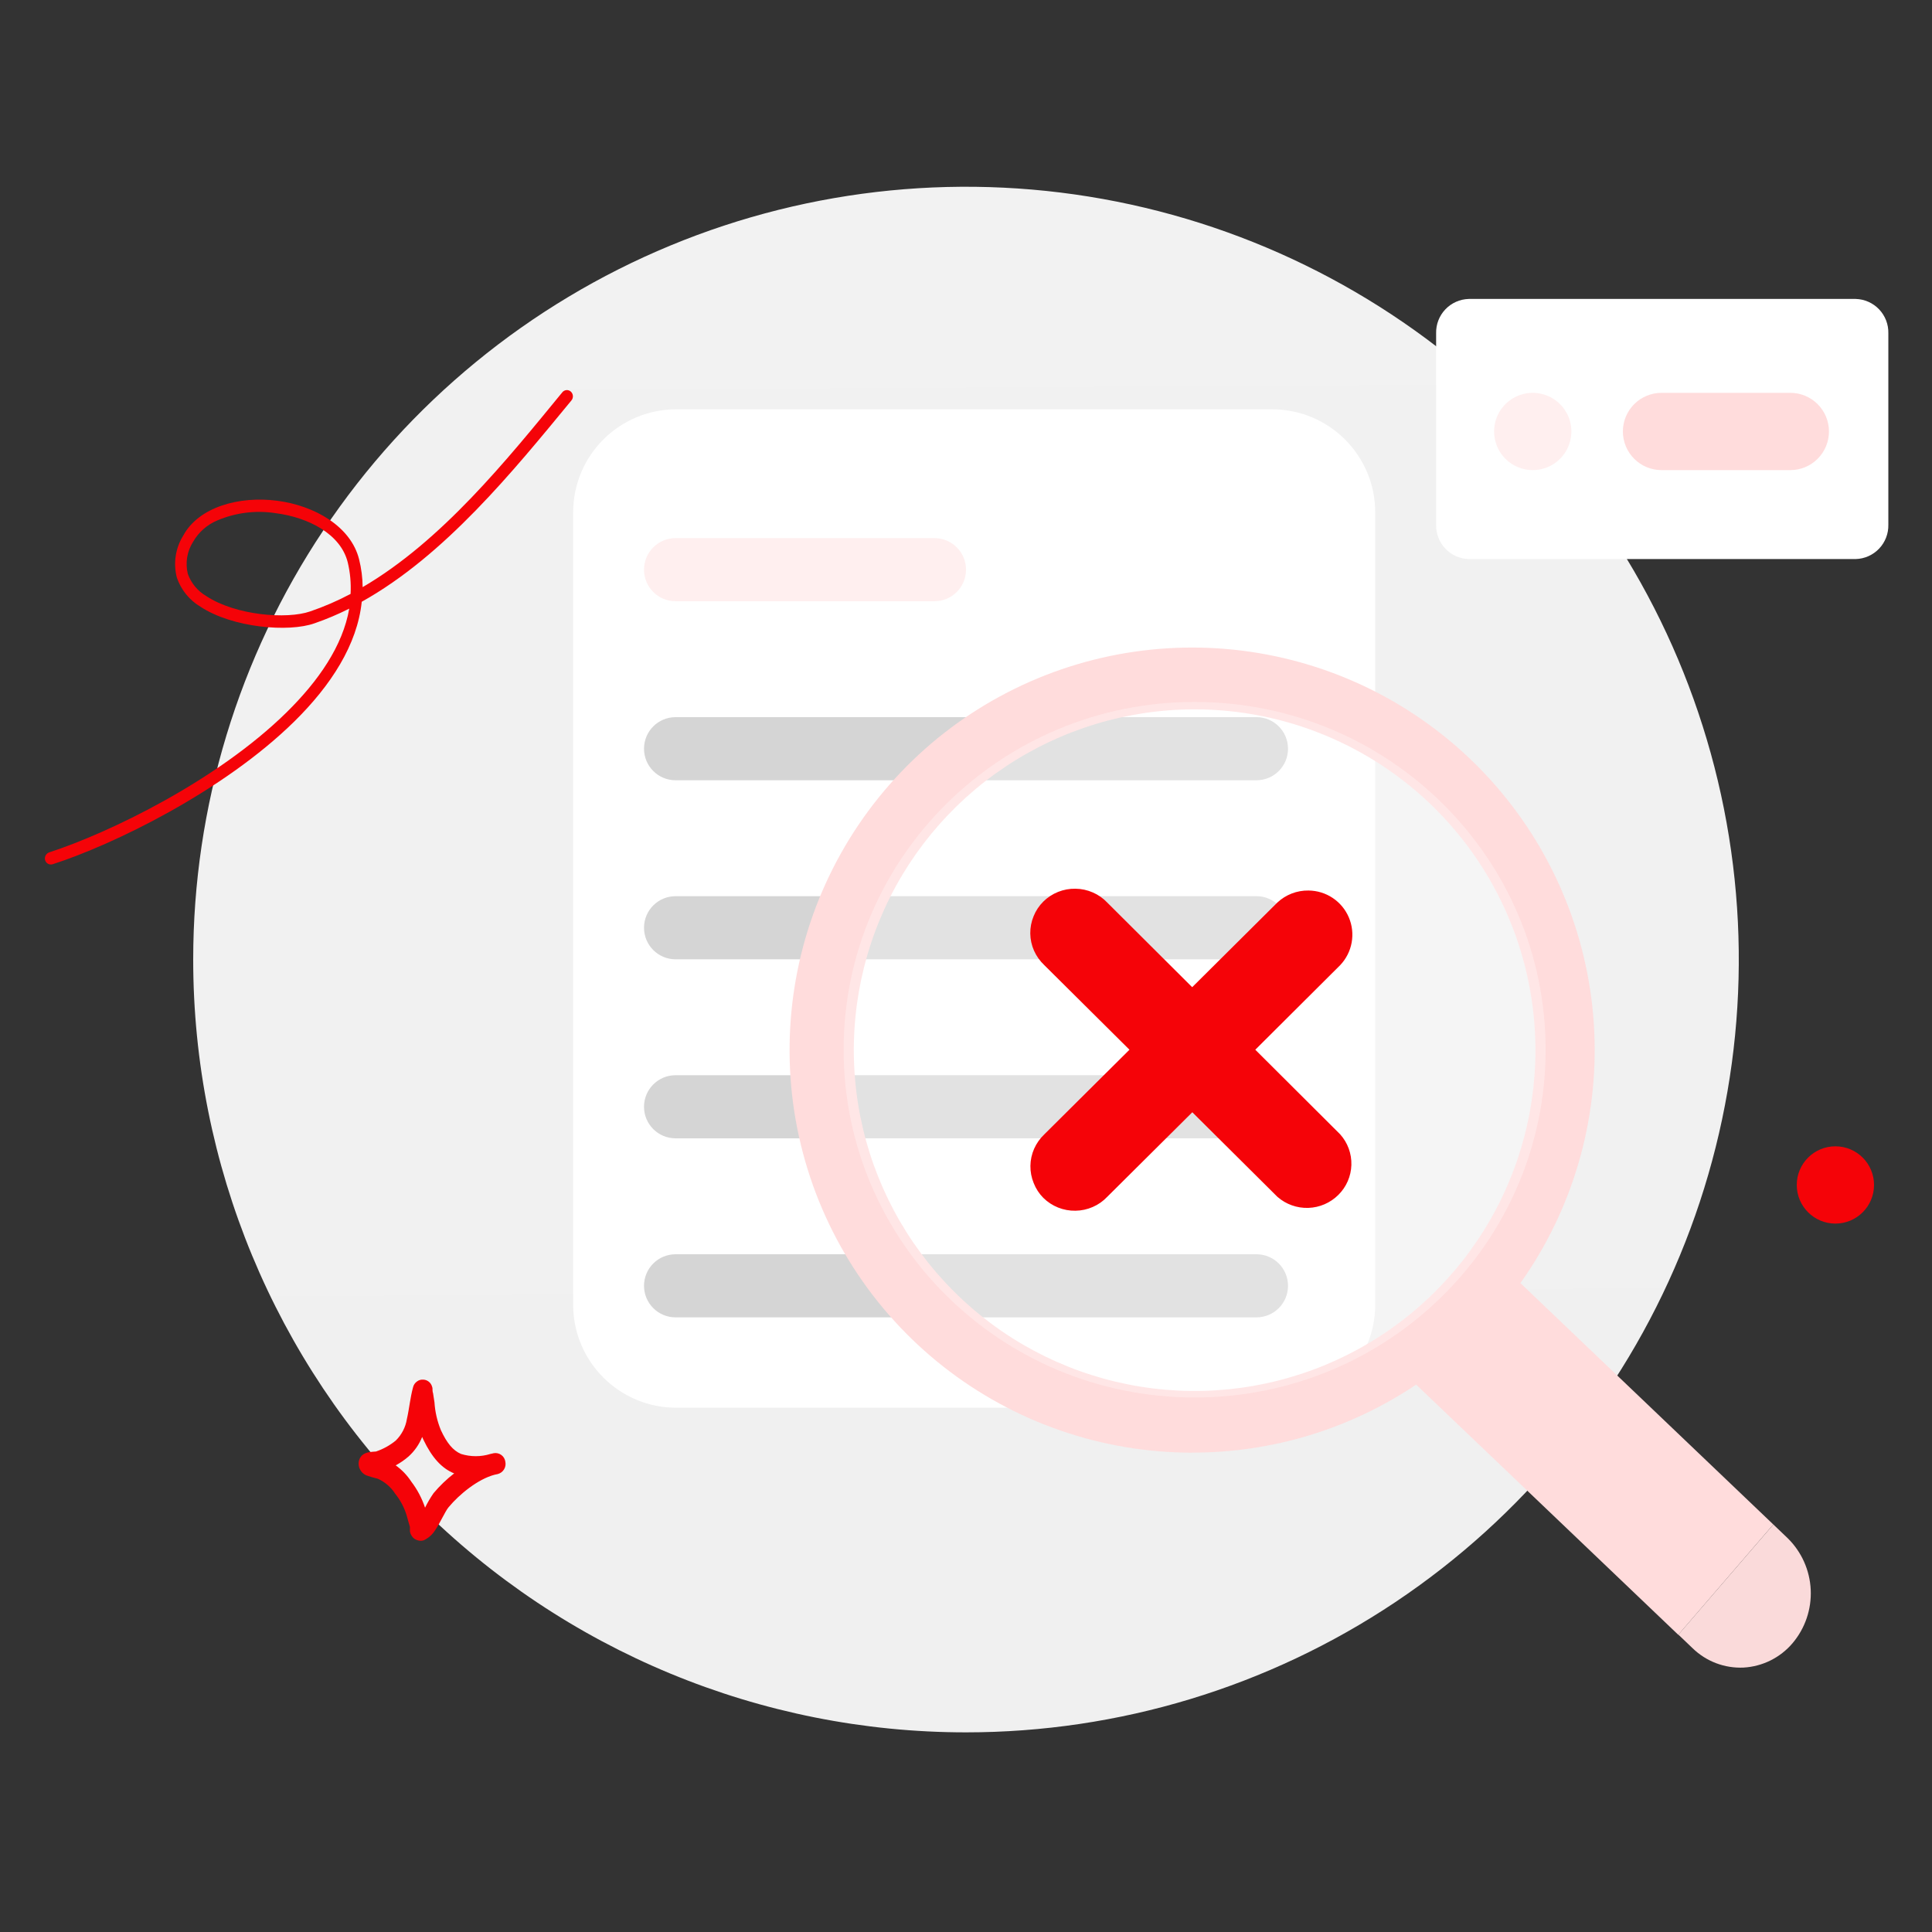 <svg width="400" height="400" viewBox="0 0 400 400" fill="none" xmlns="http://www.w3.org/2000/svg">
  <rect x="0" y="0" width="400" height="400" fill="#333333" stroke="none"/>
  <g clip-path="url(#clip0_2231_11671)">
    <mask id="mask0_2231_11671" style="mask-type:luminance" maskUnits="userSpaceOnUse" x="0" y="0"
      width="400" height="400">
      <path d="M400 0H0V400H400V0Z" fill="white" />
    </mask>
    <g mask="url(#mask0_2231_11671)">
      <path
        d="M200 358.666C231.645 358.666 262.579 349.282 288.891 331.701C315.203 314.12 335.711 289.132 347.821 259.895C359.931 230.659 363.099 198.489 356.926 167.452C350.752 136.415 335.513 107.905 313.137 85.529C290.761 63.153 262.251 47.914 231.214 41.74C200.178 35.567 168.007 38.735 138.771 50.845C109.534 62.955 84.546 83.463 66.965 109.775C49.384 136.087 40 167.021 40 198.666C40 241.101 56.857 281.797 86.863 311.803C116.869 341.809 157.565 358.666 200 358.666Z"
        fill="url(#paint0_linear_2231_11671)" />
      <path
        d="M263.388 84.746H140.001C128.219 84.746 118.668 94.297 118.668 106.079V270.119C118.668 281.902 128.219 291.453 140.001 291.453H263.388C275.17 291.453 284.721 281.902 284.721 270.119V106.079C284.721 94.297 275.17 84.746 263.388 84.746Z"
        fill="white" />
      <path
        d="M193.469 111.412H139.869C136.261 111.412 133.336 114.337 133.336 117.945C133.336 121.554 136.261 124.479 139.869 124.479H193.469C197.078 124.479 200.003 121.554 200.003 117.945C200.003 114.337 197.078 111.412 193.469 111.412Z"
        fill="#FFEFEF" />
      <path
        d="M260.136 148.479H139.869C136.261 148.479 133.336 151.404 133.336 155.012C133.336 158.62 136.261 161.545 139.869 161.545H260.136C263.744 161.545 266.669 158.62 266.669 155.012C266.669 151.404 263.744 148.479 260.136 148.479Z"
        fill="#D5D5D5" />
      <path
        d="M260.136 185.547H139.869C136.261 185.547 133.336 188.472 133.336 192.08C133.336 195.688 136.261 198.614 139.869 198.614H260.136C263.744 198.614 266.669 195.688 266.669 192.08C266.669 188.472 263.744 185.547 260.136 185.547Z"
        fill="#D5D5D5" />
      <path
        d="M260.136 222.613H139.869C136.261 222.613 133.336 225.538 133.336 229.147C133.336 232.755 136.261 235.68 139.869 235.68H260.136C263.744 235.68 266.669 232.755 266.669 229.147C266.669 225.538 263.744 222.613 260.136 222.613Z"
        fill="#D5D5D5" />
      <path
        d="M139.869 259.68H260.136C261.869 259.68 263.53 260.368 264.756 261.593C265.981 262.818 266.669 264.48 266.669 266.213C266.669 267.946 265.981 269.608 264.756 270.833C263.53 272.058 261.869 272.746 260.136 272.746H139.869C138.137 272.746 136.475 272.058 135.25 270.833C134.024 269.608 133.336 267.946 133.336 266.213C133.336 264.48 134.024 262.818 135.25 261.593C136.475 260.368 138.137 259.68 139.869 259.68Z"
        fill="#D5D5D5" />
      <path
        d="M384.201 61.893H304.094C302.254 61.941 300.508 62.719 299.241 64.054C297.973 65.389 297.288 67.172 297.334 69.013V108.639C297.291 110.477 297.979 112.257 299.246 113.589C300.513 114.922 302.256 115.697 304.094 115.746H384.201C386.039 115.697 387.782 114.922 389.049 113.589C390.317 112.257 391.004 110.477 390.961 108.639V69.013C391.008 67.172 390.322 65.389 389.054 64.054C387.787 62.719 386.041 61.941 384.201 61.893Z"
        fill="white" />
      <path
        d="M317.336 97.332C318.918 97.332 320.465 96.863 321.78 95.984C323.096 95.105 324.121 93.855 324.727 92.394C325.332 90.932 325.491 89.323 325.182 87.771C324.874 86.219 324.112 84.794 322.993 83.675C321.874 82.556 320.449 81.794 318.897 81.486C317.345 81.177 315.736 81.335 314.274 81.941C312.813 82.546 311.563 83.572 310.684 84.888C309.805 86.203 309.336 87.75 309.336 89.332C309.336 91.454 310.179 93.489 311.679 94.989C313.179 96.489 315.214 97.332 317.336 97.332Z"
        fill="#FFEFEF" />
      <path
        d="M344 81.332H370.667C372.788 81.332 374.823 82.175 376.324 83.675C377.824 85.175 378.667 87.21 378.667 89.332C378.667 91.454 377.824 93.489 376.324 94.989C374.823 96.489 372.788 97.332 370.667 97.332H344C341.878 97.332 339.843 96.489 338.343 94.989C336.843 93.489 336 91.454 336 89.332C336 87.21 336.843 85.175 338.343 83.675C339.843 82.175 341.878 81.332 344 81.332Z"
        fill="#FFDCDC" />
      <path fill-rule="evenodd" clip-rule="evenodd"
        d="M246.813 300.747C263.333 300.781 279.487 295.878 293.2 286.667L347.467 338.467L367.147 315.627L314.787 265.653C325.599 250.42 330.98 231.996 330.066 213.338C329.153 194.68 321.998 176.87 309.75 162.765C297.502 148.661 280.871 139.08 262.525 135.56C244.18 132.04 225.183 134.785 208.585 143.354C191.986 151.923 178.747 165.821 170.993 182.816C163.239 199.81 161.418 218.917 165.824 237.071C170.23 255.224 180.606 271.371 195.288 282.921C209.97 294.47 228.107 300.753 246.787 300.76L246.813 300.747ZM317.893 217.413C317.896 231.37 313.76 245.014 306.008 256.619C298.255 268.225 287.235 277.271 274.342 282.613C261.448 287.955 247.26 289.354 233.571 286.631C219.883 283.909 207.309 277.189 197.44 267.32C187.571 257.451 180.851 244.877 178.129 231.189C175.406 217.5 176.805 203.312 182.147 190.418C187.489 177.525 196.535 166.505 208.141 158.752C219.746 151 233.39 146.864 247.347 146.867C266.057 146.867 284.001 154.299 297.231 167.529C310.461 180.759 317.893 198.703 317.893 217.413Z"
        fill="#FFDCDC" />
      <path
        d="M247.335 289.332C287.468 289.332 320.001 257.092 320.001 217.332C320.001 177.572 287.468 145.332 247.335 145.332C207.201 145.332 174.668 177.572 174.668 217.332C174.668 257.092 207.201 289.332 247.335 289.332Z"
        fill="white" fill-opacity="0.3" />
      <path
        d="M259.896 217.333L277.483 199.813C278.709 198.52 279.531 196.897 279.847 195.144C280.164 193.39 279.961 191.583 279.264 189.943C278.568 188.303 277.407 186.902 275.925 185.913C274.443 184.923 272.705 184.388 270.923 184.373C268.525 184.332 266.206 185.227 264.456 186.867L246.83 204.387L229.243 186.867C228.4 185.973 227.384 185.261 226.256 184.773C225.125 184.276 223.905 184.013 222.67 184C221.437 183.975 220.211 184.199 219.066 184.657C217.921 185.115 216.879 185.798 216.003 186.667C215.131 187.531 214.446 188.566 213.99 189.707C213.525 190.838 213.293 192.053 213.309 193.276C213.325 194.5 213.589 195.707 214.083 196.827C214.583 197.946 215.299 198.957 216.19 199.8L233.843 217.333L216.216 234.853C215.326 235.696 214.61 236.707 214.11 237.827C213.615 238.946 213.352 240.153 213.336 241.377C213.32 242.601 213.551 243.815 214.016 244.947C214.463 246.089 215.139 247.129 216.003 248C216.879 248.868 217.921 249.551 219.066 250.009C220.211 250.467 221.437 250.691 222.67 250.667C223.901 250.651 225.116 250.388 226.243 249.893C227.371 249.406 228.387 248.693 229.23 247.8L246.856 230.28L264.483 247.8C266.246 249.343 268.53 250.159 270.871 250.082C273.213 250.005 275.438 249.042 277.096 247.387C278.755 245.745 279.719 243.528 279.789 241.194C279.858 238.861 279.028 236.591 277.47 234.853L259.896 217.333Z"
        fill="#F50308" />
      <path
        d="M347.469 338.454L367.149 315.627L370.109 318.454C372.994 321.282 374.702 325.098 374.89 329.135C375.078 333.171 373.732 337.129 371.122 340.214C369.862 341.696 368.314 342.907 366.572 343.773C364.831 344.639 362.931 345.143 360.989 345.254C359.051 345.343 357.115 345.034 355.301 344.346C353.487 343.658 351.834 342.605 350.442 341.254L347.482 338.427L347.469 338.454Z"
        fill="#FADADA" />
      <path fill-rule="evenodd" clip-rule="evenodd"
        d="M75.082 121.56C75.065 119.622 74.819 117.693 74.349 115.813C72.668 109.04 65.215 104.68 57.335 103.667C49.455 102.653 41.135 105 37.949 110.867C37.145 112.153 36.613 113.59 36.384 115.089C36.154 116.589 36.233 118.119 36.615 119.587C37.478 122.109 39.207 124.244 41.495 125.613C48.162 130 59.788 130.947 65.109 129.053C67.574 128.202 69.979 127.186 72.308 126.013C70.975 133.68 65.989 140.933 59.335 147.48C44.895 161.693 22.468 172.48 10.255 176.453C9.922 176.55 9.64 176.772 9.468 177.074C9.296 177.375 9.249 177.731 9.335 178.067C9.378 178.228 9.453 178.378 9.555 178.51C9.658 178.641 9.786 178.75 9.931 178.831C10.077 178.912 10.237 178.963 10.403 178.98C10.568 178.998 10.736 178.982 10.895 178.933C23.349 174.933 46.202 163.867 60.935 149.373C68.549 141.88 73.975 133.453 74.895 124.587C92.109 114.987 106.228 97.573 118.308 82.907C118.525 82.644 118.634 82.309 118.611 81.969C118.589 81.63 118.438 81.312 118.188 81.08C118.066 80.969 117.923 80.884 117.766 80.83C117.61 80.776 117.445 80.755 117.28 80.767C117.115 80.78 116.954 80.826 116.808 80.902C116.662 80.979 116.532 81.085 116.428 81.213C104.895 95.28 91.442 112 75.082 121.56ZM72.588 122.893C72.702 120.73 72.504 118.561 72.002 116.453C70.562 110.6 63.908 107.12 57.029 106.24C52.967 105.616 48.813 106.133 45.029 107.733C42.915 108.608 41.149 110.154 40.002 112.133C39.373 113.111 38.95 114.206 38.757 115.352C38.565 116.498 38.607 117.671 38.882 118.8C39.574 120.741 40.929 122.374 42.709 123.413C48.775 127.413 59.375 128.267 64.215 126.587C67.098 125.602 69.898 124.389 72.588 122.96V122.893Z"
        fill="#F50308" />
      <path
        d="M380 253.332C384.418 253.332 388 249.75 388 245.332C388 240.914 384.418 237.332 380 237.332C375.582 237.332 372 240.914 372 245.332C372 249.75 375.582 253.332 380 253.332Z"
        fill="#F50308" />
      <path fill-rule="evenodd" clip-rule="evenodd"
        d="M77.843 300.519C79.334 300.018 80.721 299.25 81.936 298.252C83.165 297.05 83.974 295.484 84.243 293.786C84.736 291.652 84.923 289.386 85.51 287.252C85.618 286.756 85.908 286.318 86.323 286.026C86.703 285.733 87.179 285.594 87.656 285.639C88.013 285.658 88.357 285.774 88.653 285.974C88.949 286.173 89.185 286.449 89.336 286.772C89.423 286.965 89.49 287.166 89.536 287.372C89.536 287.572 89.536 288.186 89.656 288.439C89.763 289.066 89.856 289.692 89.95 290.319C90.075 292.308 90.526 294.263 91.283 296.106C92.523 298.772 93.776 300.306 95.456 301.026C97.437 301.64 99.556 301.64 101.536 301.026L102.243 300.866C102.519 300.821 102.801 300.832 103.072 300.899C103.343 300.966 103.598 301.087 103.821 301.255C104.045 301.423 104.231 301.635 104.37 301.878C104.509 302.12 104.597 302.388 104.63 302.666C104.74 303.207 104.638 303.77 104.345 304.239C104.052 304.708 103.591 305.047 103.056 305.186L102.39 305.332C99.016 306.212 95.123 309.332 92.856 312.079C92.15 312.932 91.136 315.292 90.096 316.799C89.53 317.719 88.704 318.452 87.723 318.906C87.325 319.037 86.895 319.037 86.496 318.906C85.998 318.787 85.563 318.482 85.283 318.052C85.076 317.757 84.935 317.421 84.87 317.066C84.87 316.866 84.87 316.359 84.87 316.119C84.656 315.359 84.403 314.599 84.216 313.826C83.722 312.159 82.907 310.606 81.816 309.252C80.944 307.898 79.698 306.824 78.23 306.159C77.413 305.966 76.608 305.73 75.816 305.452C75.224 305.185 74.75 304.711 74.483 304.119C74.294 303.701 74.216 303.242 74.256 302.786C74.308 302.237 74.548 301.723 74.936 301.332C75.281 301.027 75.699 300.815 76.15 300.719C76.576 300.586 77.696 300.532 77.843 300.519ZM87.403 297.506L87.643 298.039C89.47 301.866 91.496 303.999 93.963 305.026H94.056C92.481 306.241 91.042 307.622 89.763 309.146C89.102 310.1 88.513 311.103 88.003 312.146C87.354 310.195 86.385 308.366 85.136 306.732C84.284 305.426 83.194 304.29 81.923 303.386C82.878 302.874 83.773 302.257 84.59 301.546C85.825 300.433 86.788 299.05 87.403 297.506Z"
        fill="#F50308" />
    </g>
  </g>
  <defs>
    <linearGradient id="paint0_linear_2231_11671" x1="198.76" y1="-13.427" x2="202.04" y2="548.466"
      gradientUnits="userSpaceOnUse">
      <stop stop-color="#F2F2F2" />
      <stop offset="1" stop-color="#EFEFEF" />
    </linearGradient>
    <clipPath id="clip0_2231_11671">
      <rect width="400" height="400" fill="white" />
    </clipPath>
  </defs>
</svg>
  